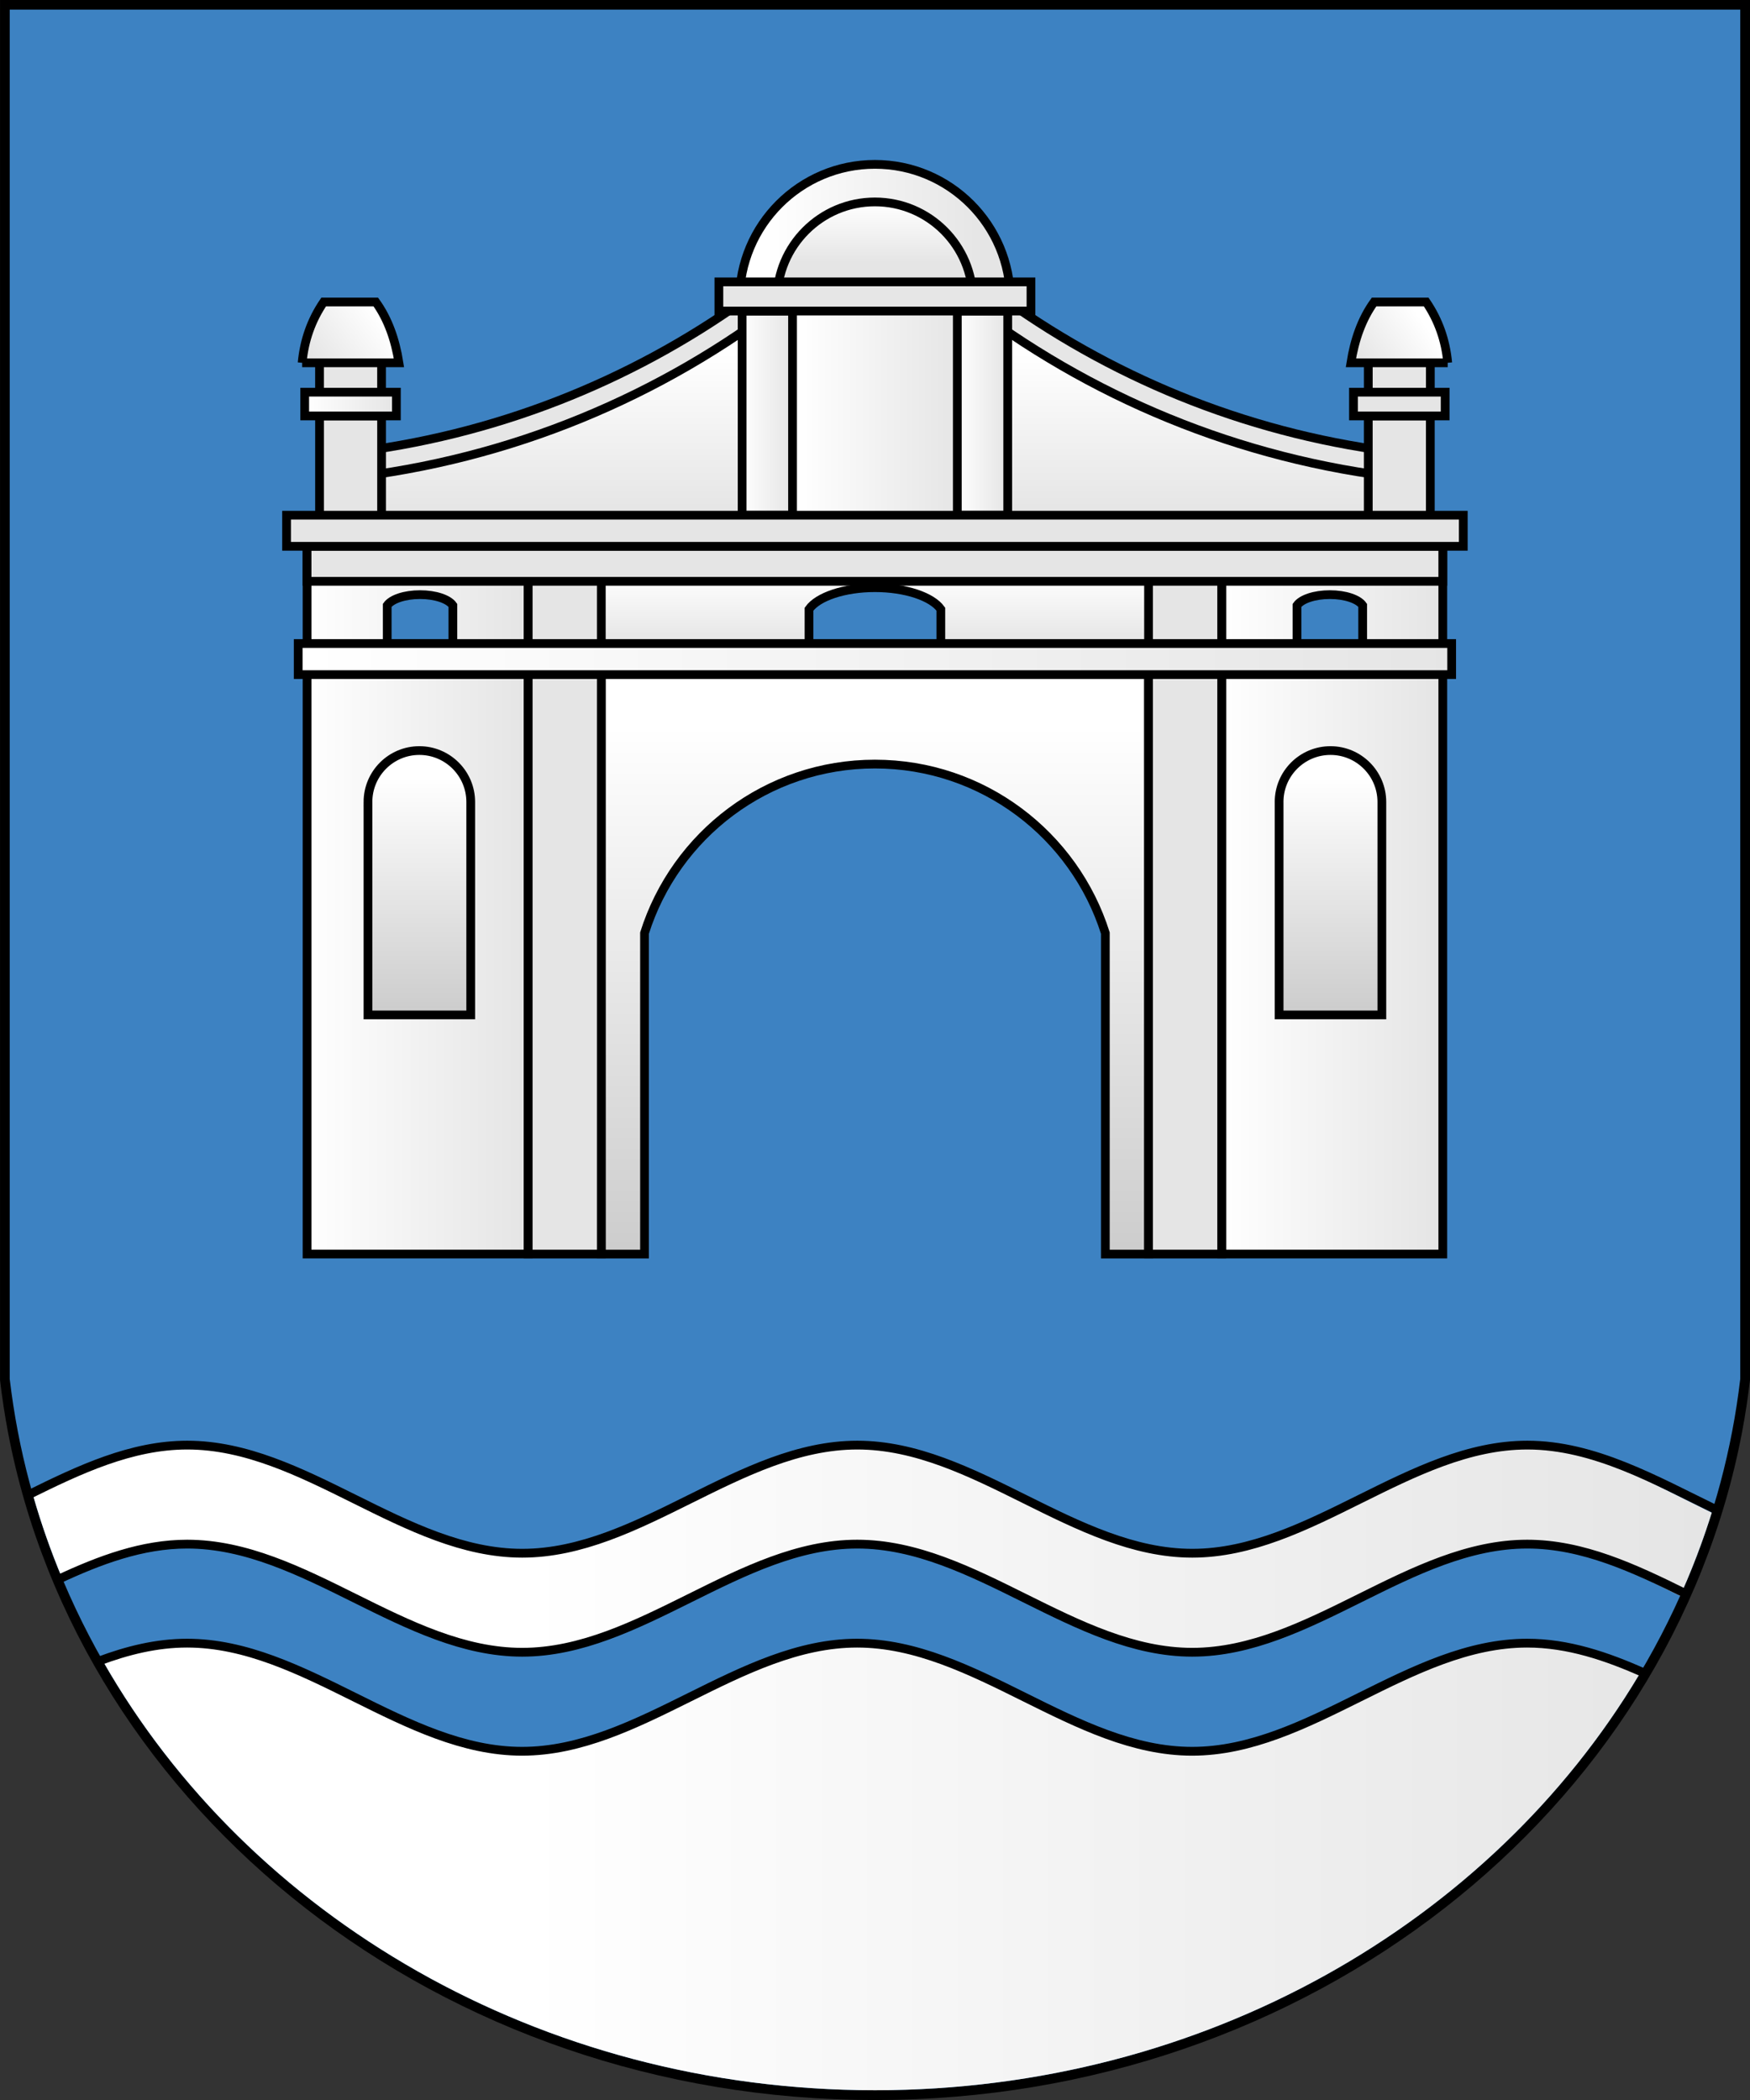 <?xml version="1.0" encoding="UTF-8" standalone="no"?>
<!-- Created with Inkscape (http://www.inkscape.org/) -->
<svg id="svg5682" xmlns:rdf="http://www.w3.org/1999/02/22-rdf-syntax-ns#" xmlns="http://www.w3.org/2000/svg" height="360" width="300" version="1.1" xmlns:cc="http://creativecommons.org/ns#" xmlns:xlink="http://www.w3.org/1999/xlink" xmlns:dc="http://purl.org/dc/elements/1.1/">
 <rect width="100%" height="100%" fill="#333333" stroke="none"/>
 <defs id="defs5684">
  <linearGradient id="linearGradient5037" gradientUnits="userSpaceOnUse" x2="0.77" gradientTransform="matrix(-370.726,0,0,174.181,601.379,536.511)" x1="0.23">
   <stop id="stop4507" stop-color="#e5e5e5" offset="0"/>
   <stop id="stop4509" stop-color="#FFF" offset="1"/>
  </linearGradient>
  <linearGradient id="linearGradient5501" gradientUnits="userSpaceOnUse" x2="0.98" gradientTransform="matrix(-10.965,0,0,49.718,68.825,25.736)" x1="0.02">
   <stop id="stop4059" stop-color="#e5e5e5" offset="0"/>
   <stop id="stop4061" stop-color="#FFF" offset="1"/>
  </linearGradient>
  <linearGradient id="linearGradient5503" gradientUnits="userSpaceOnUse" x2="0.98" gradientTransform="matrix(-10.965,0,0,49.718,24.572,25.736)" x1="0.02">
   <stop id="stop4079" stop-color="#e5e5e5" offset="0"/>
   <stop id="stop4081" stop-color="#FFF" offset="1"/>
  </linearGradient>
  <linearGradient id="linearGradient5505" gradientUnits="userSpaceOnUse" x2="0.91" gradientTransform="matrix(0,-13.999,-92.959,0,65.877,50.315)" x1="0.09">
   <stop id="stop4099" stop-color="#CCC" offset="0"/>
   <stop id="stop4101" stop-color="#FFF" offset="1"/>
  </linearGradient>
  <linearGradient id="linearGradient5507" gradientUnits="userSpaceOnUse" x2="0.9" gradientTransform="matrix(0,-32.319,-50.724,0,54.589,64.191)" x1="0.1">
   <stop id="stop4119" stop-color="#CCC" offset="0"/>
   <stop id="stop4121" stop-color="#FFF" offset="1"/>
  </linearGradient>
  <linearGradient id="linearGradient5509" gradientUnits="userSpaceOnUse" x2="0.9" gradientTransform="matrix(-13.195,0,0,12.223,47.991,7.952)" x1="0.1">
   <stop id="stop4139" stop-color="#e5e5e5" offset="0"/>
   <stop id="stop4141" stop-color="#FFF" offset="1"/>
  </linearGradient>
  <linearGradient id="linearGradient5511" gradientUnits="userSpaceOnUse" x2="0.72" gradientTransform="matrix(0,-6.548,-9.507,0,46.118,14.514)" x1="0.28">
   <stop id="stop4159" stop-color="#e5e5e5" offset="0"/>
   <stop id="stop4161" stop-color="#FFF" offset="1"/>
  </linearGradient>
  <linearGradient id="linearGradient5513" gradientUnits="userSpaceOnUse" x2="0.8" gradientTransform="matrix(0,-12.896,-51.619,0,66.914,27.409)" x1="0.2">
   <stop id="stop4181" stop-color="#e5e5e5" offset="0"/>
   <stop id="stop4183" stop-color="#FFF" offset="1"/>
  </linearGradient>
  <linearGradient id="linearGradient5515" gradientUnits="userSpaceOnUse" x2="0.91" gradientTransform="matrix(-9.598,0,0,10.885,46.301,14.393)" x1="0.09">
   <stop id="stop4201" stop-color="#e5e5e5" offset="0"/>
   <stop id="stop4203" stop-color="#FFF" offset="1"/>
  </linearGradient>
  <linearGradient id="linearGradient5517" gradientUnits="userSpaceOnUse" x2="0.98" gradientTransform="matrix(-2.557,0,0,10.847,37.362,15.05)" x1="0.02">
   <stop id="stop4221" stop-color="#e5e5e5" offset="0"/>
   <stop id="stop4223" stop-color="#FFF" offset="1"/>
  </linearGradient>
  <linearGradient id="linearGradient5519" gradientUnits="userSpaceOnUse" x2="0.98" gradientTransform="matrix(-2.533,0,0,10.847,47.774,15.05)" x1="0.02">
   <stop id="stop4241" stop-color="#e5e5e5" offset="0"/>
   <stop id="stop4243" stop-color="#FFF" offset="1"/>
  </linearGradient>
  <linearGradient id="linearGradient5521" gradientUnits="userSpaceOnUse" gradientTransform="matrix(0,-5.62,-3.129,0,68.349,25.692)">
   <stop id="stop4263" stop-color="#e5e5e5" offset="0"/>
   <stop id="stop4265" stop-color="#FFF" offset="1"/>
  </linearGradient>
  <linearGradient id="linearGradient5523" gradientUnits="userSpaceOnUse" x2="0.86" gradientTransform="matrix(0,-4.604,-44.13,0,55.229,31.752)" x1="0.14">
   <stop id="stop4283" stop-color="#e5e5e5" offset="0"/>
   <stop id="stop4285" stop-color="#FFF" offset="1"/>
  </linearGradient>
  <linearGradient id="linearGradient5525" gradientUnits="userSpaceOnUse" gradientTransform="matrix(-3.686,0,0,39.443,28.203,21.235)">
   <stop id="stop4303" stop-color="#e5e5e5" offset="0"/>
   <stop id="stop4305" stop-color="#FFF" offset="1"/>
  </linearGradient>
  <linearGradient id="linearGradient5527" gradientUnits="userSpaceOnUse" gradientTransform="matrix(-3.686,0,0,39.443,58.22,21.235)">
   <stop id="stop4323" stop-color="#e5e5e5" offset="0"/>
   <stop id="stop4325" stop-color="#FFF" offset="1"/>
  </linearGradient>
  <linearGradient id="linearGradient5529" gradientUnits="userSpaceOnUse" gradientTransform="matrix(-55.027,0,0,1.728,68.899,26.433)">
   <stop id="stop4343" stop-color="#e5e5e5" offset="0"/>
   <stop id="stop4345" stop-color="#FFF" offset="1"/>
  </linearGradient>
  <linearGradient id="linearGradient5531" gradientUnits="userSpaceOnUse" x2="0.99" gradientTransform="matrix(-56.466,0,0,1.517,69.909,31.137)" x1="0.01">
   <stop id="stop4363" stop-color="#e5e5e5" offset="0"/>
   <stop id="stop4365" stop-color="#FFF" offset="1"/>
  </linearGradient>
  <linearGradient id="linearGradient5533" gradientUnits="userSpaceOnUse" gradientTransform="matrix(0,-5.514,-3.264,0,17.477,25.639)">
   <stop id="stop4385" stop-color="#e5e5e5" offset="0"/>
   <stop id="stop4387" stop-color="#FFF" offset="1"/>
  </linearGradient>
  <linearGradient id="linearGradient5535" gradientUnits="userSpaceOnUse" x2="0.98" gradientTransform="matrix(-4.481,0,0,1.172,18.195,18.975)" x1="0.02">
   <stop id="stop4405" stop-color="#e5e5e5" offset="0"/>
   <stop id="stop4407" stop-color="#FFF" offset="1"/>
  </linearGradient>
  <linearGradient id="linearGradient5537" gradientUnits="userSpaceOnUse" x2="0.81" gradientTransform="matrix(4.99,-3.693,-3.368,-4.563,14.743,20.222)" x1="0.19">
   <stop id="stop4425" stop-color="#e5e5e5" offset="0"/>
   <stop id="stop4427" stop-color="#FFF" offset="1"/>
  </linearGradient>
  <linearGradient id="linearGradient5539" gradientUnits="userSpaceOnUse" gradientTransform="matrix(-4.601,0,0,1.172,68.939,18.975)">
   <stop id="stop4447" stop-color="#e5e5e5" offset="0"/>
   <stop id="stop4449" stop-color="#FFF" offset="1"/>
  </linearGradient>
  <linearGradient id="linearGradient5541" gradientUnits="userSpaceOnUse" x2="0.77" gradientTransform="matrix(5.398,-3.79,-3.448,-4.924,65.227,20.633)" x1="0.23">
   <stop id="stop4467" stop-color="#e5e5e5" offset="0"/>
   <stop id="stop4469" stop-color="#FFF" offset="1"/>
  </linearGradient>
  <linearGradient id="linearGradient5543" gradientUnits="userSpaceOnUse" gradientTransform="matrix(-56.962,0,0,1.674,69.816,24.928)">
   <stop id="stop4487" stop-color="#e5e5e5" offset="0"/>
   <stop id="stop4489" stop-color="#FFF" offset="1"/>
  </linearGradient>
 </defs>

 <g id="layer1" transform="translate(-225,-352.362)">
  <path id="path5457" d="m446.75,524.39c2.935,0,5.315,2.38,5.315,5.315v5.314c0,2.935-2.38,5.315-5.315,5.315h-5.315v-15.944h5.315zm0,21.259c5.87,0,10.63-4.76,10.63-10.63v-5.314c0-5.87-4.76-10.63-10.63-10.63h-10.63v26.574h10.63zm-21.26-26.574,5.315,0,0,26.574-5.315,0,0-26.574zm-10.63,0,5.315,0,0,26.574-5.315,0-10.63-16.684,0,16.684-5.315,0,0-26.574,5.315,0,10.63,16.684,0-16.684zm-79.724,0,15.945,0,0,5.315-10.63,0,0,5.315,10.63,0,0,5.315-10.63,0,0,5.315,10.63,0,0,5.315-15.945,0,0-26.574zm-21.26-0.001,5.315,0,0,21.26,10.63,0,0,5.315-15.945,0,0-26.575zm55.809,21.26,5.314,0c4.402,0,7.972-3.57,7.972-7.972s-3.636-7.957-7.972-7.972h-5.314v5.315h5.314c1.467,0,2.658,1.19,2.658,2.658s-1.19,2.658-2.658,2.658h-5.314v5.315zm5.31-26.58c10.272,0,18.602,8.33,18.602,18.602s-8.33,18.602-18.602,18.602-18.602-8.33-18.602-18.602,8.33-18.602,18.602-18.602zm0,5.315c7.337,0,13.287,5.95,13.287,13.287,0,7.337-5.95,13.287-13.287,13.287-7.337,0-13.287-5.95-13.287-13.287,0-7.337,5.95-13.287,13.287-13.287z" fill-rule="evenodd" class="fil0" fill="#a90000"/>
  <path id="path4043" d="m225,588.9c0.352,3.011,0.802,5.995,1.362,8.945,12.337,65.047,74.201,114.52,148.64,114.52,74.435,0,136.3-49.471,148.64-114.52,0.56-2.951,1.01-5.936,1.362-8.949v-236.54h-300v236.53z" fill-rule="evenodd" fill="#000"/>
  <path id="path4045" d="m514.17,623.33c4.614-10.912,7.74-22.502,9.158-34.562v-234.76h-296.66v234.76c1.418,12.06,4.545,23.651,9.159,34.565,21.609,51.106,75.778,87.354,139.17,87.354,63.393,0,117.56-36.25,139.17-87.358" fill-rule="evenodd" fill="#3d82c2"/>
  <g id="g5472" fill-rule="evenodd" transform="matrix(3.543,0,0,3.543,228.49,352.362)" stroke="#000" stroke-miterlimit="9.778" stroke-dasharray="none" stroke-width="0.423">
   <path id="path4063" d="m68.825,25.736-10.699,0,0,34.942,10.699,0,0-34.942zm-5.466,3.035c0.745,0,1.376,0.218,1.589,0.519v1.848h-3.177v-1.848c0.213-0.301,0.844-0.519,1.589-0.519" fill-rule="evenodd" fill="url(#linearGradient5501)"/>
   <path id="path4083" d="m13.872,25.736,10.699,0,0,34.942-10.699,0,0-34.942zm5.466,3.035c0.745,0,1.376,0.218,1.589,0.519v1.848h-3.177v-1.848c0.213-0.301,0.844-0.519,1.589-0.519" fill-rule="evenodd" fill="url(#linearGradient5503)"/>
   <path id="path4103" d="m16.82,38.805,0,10.302,4.971,0,0-10.302c0-1.374-1.113-2.489-2.486-2.489-1.373,0-2.486,1.115-2.486,2.489zm44.085,0,0,10.302,4.971,0,0-10.302c0-1.374-1.113-2.489-2.486-2.489-1.373,0-2.486,1.115-2.486,2.489" fill-rule="evenodd" fill="url(#linearGradient5505)"/>
   <path id="path4123" d="m28.108,31.872,26.481,0,0,28.807-2.092,0,0-15.531c-1.495-4.74-5.922-8.178-11.149-8.178-5.227,0-9.653,3.437-11.148,8.178v15.531h-2.092v-28.807z" fill-rule="evenodd" fill="url(#linearGradient5507)"/>
   <path id="path4143" d="m41.348,7.952c3.619,0,6.553,2.938,6.553,6.562h-13.105c0-3.623,2.934-6.562,6.553-6.562" fill-rule="evenodd" fill="url(#linearGradient5509)"/>
   <path id="path4163" d="m41.348,9.77c2.616,0,4.737,2.124,4.737,4.743h-9.474c0-2.619,2.121-4.743,4.737-4.743" fill-rule="evenodd" fill="url(#linearGradient5511)"/>
   <path id="path4167" stroke-linejoin="miter" d="m15.783,25.632,0-3.711c7.122-0.814,13.695-3.44,19.247-7.408h12.638c5.552,3.968,12.125,6.594,19.247,7.408v3.711h-51.131z" fill-rule="evenodd" stroke-linecap="butt" fill="#e6e6e6"/>
   <path id="path4185" d="m15.783,25.632,0-2.499c7.954-0.883,15.245-3.962,21.259-8.619h8.613c6.014,4.657,13.305,7.736,21.259,8.619v2.499h-51.131z" fill-rule="evenodd" fill="url(#linearGradient5513)"/>
   <path id="path4205" d="m36.703,14.393,9.164,0,0,10.856-9.164,0,0-10.856z" fill-rule="evenodd" fill="url(#linearGradient5515)"/>
   <path id="path4207" stroke-linejoin="miter" d="m36.703,14.393,9.164,0,0,10.856-9.164,0,0-10.856z" stroke-linecap="butt" fill="none"/>
   <path id="path4225" d="m34.923,24.928,2.439,0,0-9.878-2.439,0,0,9.878z" fill-rule="evenodd" fill="url(#linearGradient5517)"/>
   <path id="path4245" d="m47.774,24.928-2.439,0,0-9.878,2.439,0,0,9.878z" fill-rule="evenodd" fill="url(#linearGradient5519)"/>
   <path id="path4249" stroke-linejoin="miter" d="m48.899,13.639-15.101,0,0,1.411,15.101,0,0-1.411z" fill-rule="evenodd" stroke-linecap="butt" fill="#e6e6e6"/>
   <path id="path4267" d="m68.221,25.587-3.002,0,0-5.462,3.002,0,0,5.462z" fill-rule="evenodd" fill="url(#linearGradient5521)"/>
   <path id="path4287" d="m55.229,27.296-27.762,0,0,4.457,27.762,0,0-4.457zm-13.881,1.139c1.496,0,2.761,0.439,3.189,1.041v1.661h-6.378v-1.661c0.428-0.602,1.694-1.041,3.189-1.041" fill-rule="evenodd" fill="url(#linearGradient5523)"/>
   <path id="path4307" d="m24.572,27.296,3.537,0,0,33.383-3.537,0,0-33.383z" fill-rule="evenodd" fill="url(#linearGradient5525)"/>
   <path id="path4327" d="m58.125,27.296-3.537,0,0,33.383,3.537,0,0-33.383z" fill-rule="evenodd" fill="url(#linearGradient5527)"/>
   <path id="path4347" d="m13.872,26.433,54.952,0,0,1.694-54.952,0,0-1.694z" fill-rule="evenodd" fill="url(#linearGradient5529)"/>
   <path id="path4367" d="m13.444,31.137,55.81,0,0,1.505-55.81,0,0-1.505z" fill-rule="evenodd" fill="url(#linearGradient5531)"/>
   <path id="path4371" stroke-linejoin="miter" d="m17.477,18.975,0-2.608-3.002,0,0,2.608,3.002,0z" fill-rule="evenodd" stroke-linecap="butt" fill="#e6e6e6"/>
   <path id="path4389" d="m14.476,25.587,3.002,0,0-5.462-3.002,0,0,5.462z" fill-rule="evenodd" fill="url(#linearGradient5533)"/>
   <path id="path4409" d="m13.758,20.125,4.436,0,0-1.15-4.436,0,0,1.15z" fill-rule="evenodd" fill="url(#linearGradient5535)"/>
   <path id="path4429" d="m13.634,17.554,4.684,0c-0.176-1.113-0.524-2.111-1.121-2.942h-2.521c-0.594,0.875-0.942,1.856-1.042,2.942" fill-rule="evenodd" fill="url(#linearGradient5537)"/>
   <path id="path4433" stroke-linejoin="miter" d="m65.22,18.975,0-2.608,3.002,0,0,2.608-3.002,0z" fill-rule="evenodd" stroke-linecap="butt" fill="#e6e6e6"/>
   <path id="path4451" d="m68.939,20.125-4.436,0,0-1.15,4.436,0,0,1.15z" fill-rule="evenodd" fill="url(#linearGradient5539)"/>
   <path id="path4471" d="m69.063,17.554-4.684,0c0.176-1.113,0.524-2.111,1.121-2.942h2.521c0.594,0.875,0.942,1.856,1.042,2.942" fill-rule="evenodd" fill="url(#linearGradient5541)"/>
   <path id="path4491" d="m69.816,24.928-56.935,0,0,1.505,56.935,0,0-1.505z" fill-rule="evenodd" fill="url(#linearGradient5543)"/>
  </g>
  <path id="path4511" fill-rule="evenodd" fill="url(#linearGradient5037)" d="m505.96,639.51c-6.687-3.07-13.483-5.47-20.655-5.47-19.944,0-36.955,18.536-56.898,18.536-19.944,0-36.952-18.536-56.897-18.536-19.944,0-36.955,18.536-56.899,18.536s-36.955-18.536-56.9-18.536c-5.181,0-10.163,1.254-15.051,3.105,24.9,43.704,74.822,73.544,132.34,73.544,56.473,0,105.63-28.766,130.96-71.179zm8.208-16.179c1.609-3.805,3.038-7.69,4.275-11.651-10.824-5.262-21.481-11.596-33.138-11.596-19.944,0-36.955,18.536-56.898,18.536-19.944,0-36.952-18.536-56.897-18.536-19.944,0-36.955,18.536-56.899,18.536s-36.955-18.536-56.9-18.536c-9.473,0-18.282,4.182-27.059,8.573,1.411,4.944,3.115,9.776,5.097,14.485,7.111-3.358,14.321-6.081,21.962-6.081,19.944,0,36.955,18.536,56.9,18.536,19.944,0,36.955-18.536,56.899-18.536s36.953,18.536,56.897,18.536,36.954-18.536,56.898-18.536c9.707,0,18.721,4.392,27.715,8.9,0.392-0.873,0.776-1.75,1.148-2.631"/>
  <path id="path4513" stroke-linejoin="miter" d="m241.87,637.15c4.934-1.851,9.965-3.106,15.195-3.106,20.132,0,37.302,18.537,57.434,18.537s37.301-18.537,57.433-18.537,37.3,18.537,57.431,18.537,37.301-18.537,57.432-18.537c6.999,0,13.638,2.241,20.169,5.165m-272.05-16.06c7.177-3.357,14.457-6.08,22.17-6.08,20.132,0,37.302,18.537,57.434,18.537s37.301-18.537,57.433-18.537,37.3,18.537,57.431,18.537,37.301-18.537,57.432-18.537c9.55,0,18.433,4.172,27.282,8.558m-284.32-16.96c8.859-4.391,17.755-8.574,27.317-8.574,20.132,0,37.302,18.537,57.434,18.537s37.301-18.537,57.433-18.537,37.3,18.537,57.431,18.537,37.301-18.537,57.432-18.537c11.445,0,21.931,5.993,32.55,11.163" stroke="#000" stroke-linecap="butt" stroke-miterlimit="10" stroke-dasharray="none" stroke-width="1.507" fill="none"/>
 </g>
</svg>
